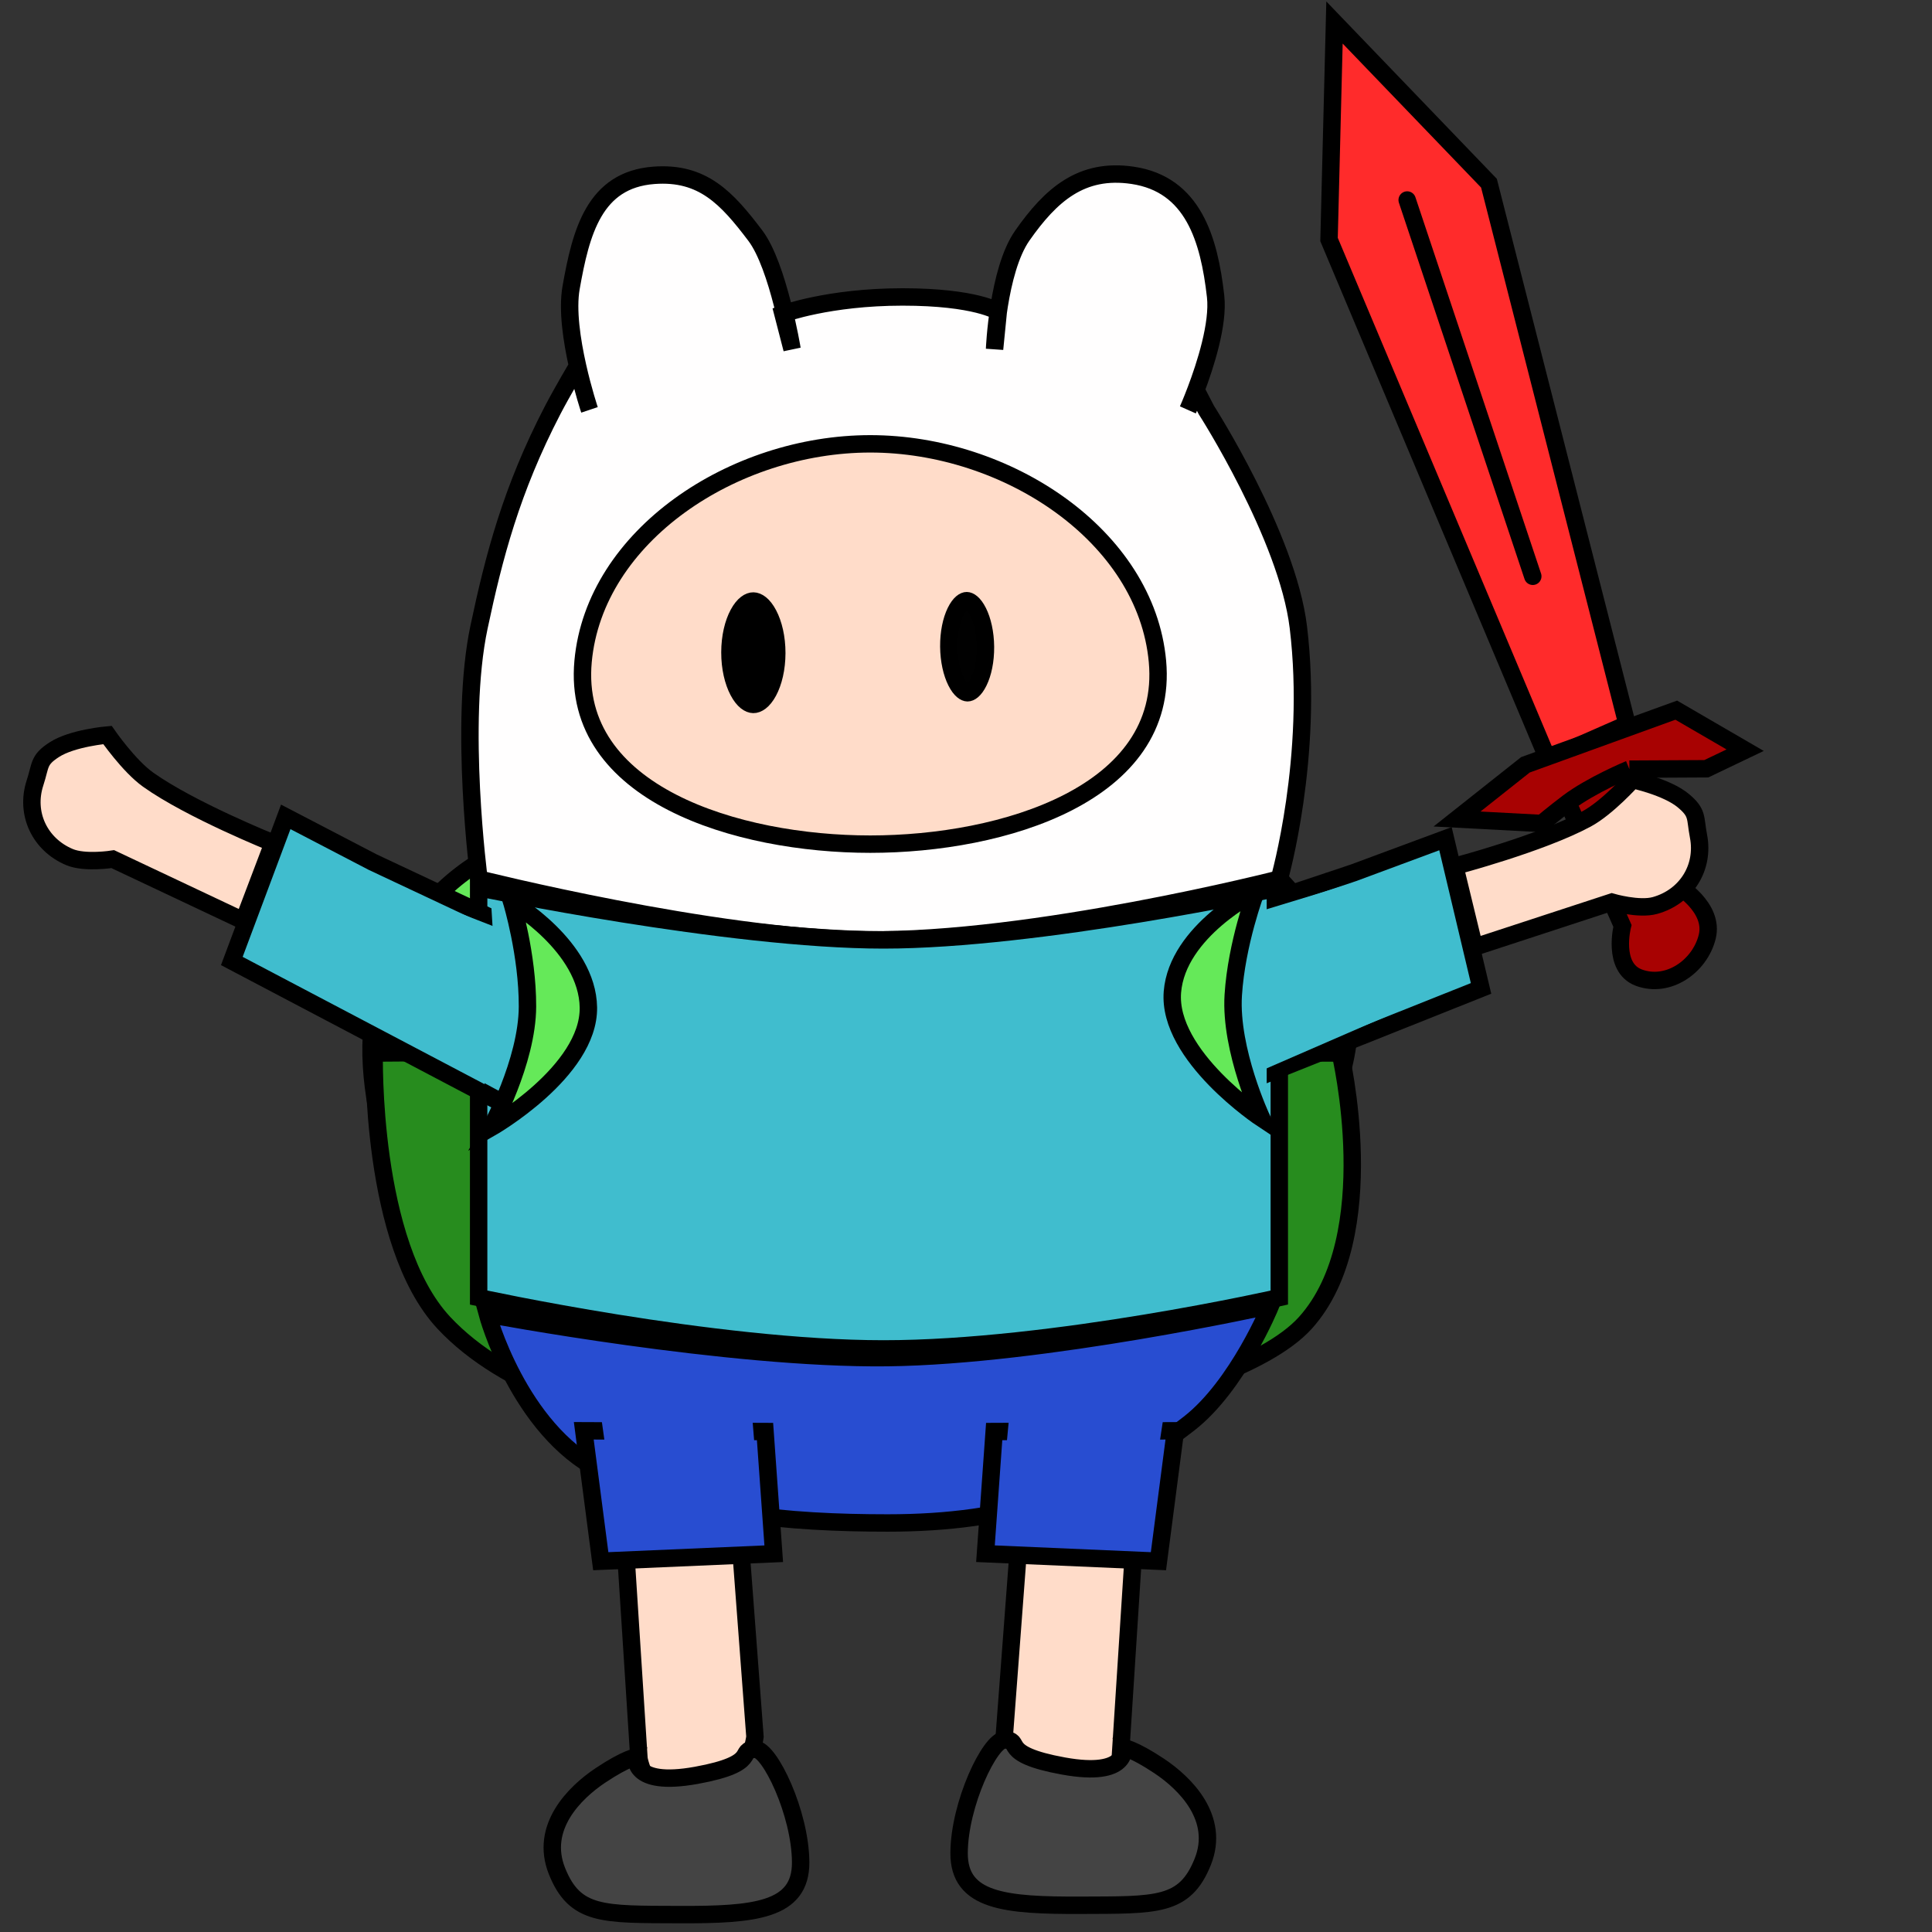 <svg width="111" height="111" viewBox="0 0 111 111" fill="none" xmlns="http://www.w3.org/2000/svg">
<rect x="0" y="0" width="111" height="111" fill="#333333" stroke="none"/>
<path d="M48.346 50.424C48.346 50.424 29.5 41 22.346 55.424C19.483 61.197 23.5 69.5 23.5 69.5H73C73 69.5 79.63 61.236 76.846 55.424C68.5 38 48.346 50.424 48.346 50.424Z" fill="#65E959" stroke="black"/>
<path d="M25.5 76C21.235 71.43 21.5 60.5 21.5 60.5C40.167 60.333 77 60.5 77 60.5C77 60.5 79.5 71 75 76C70.5 81 50.5 83.5 50.5 83.5C50.5 83.5 32.5 83.5 25.5 76Z" fill="#278C1E" stroke="black"/>
<path d="M51 78C41.837 78.112 28 75.5 28 75.5C28 75.5 29.781 82.106 34.5 84.5C39.44 87.005 45.294 87.5 51 87.5C58 87.5 63.064 85.87 68.315 81.788C71.122 79.605 73 75 73 75C73 75 59.992 77.89 51 78Z" fill="#284DD1" stroke="black"/>
<path d="M57.697 99.784L58.512 88.966L65.139 88.939L64.36 101.05C64.36 101.05 63.881 103.756 61.549 103.765C58.196 103.779 57.697 99.784 57.697 99.784Z" fill="#FFDCC9" stroke="black"/>
<path d="M55.103 106.464C55.115 103.639 56.88 99.971 57.699 99.967C58.812 99.963 57.32 100.779 61.103 101.464C64.887 102.148 64.541 100.409 64.541 100.409C64.541 100.409 65.103 100.464 66.603 101.464C68.114 102.471 70.103 104.464 69.103 106.964C68.068 109.553 66.449 109.446 62.103 109.464C57.757 109.481 55.092 109.24 55.103 106.464Z" fill="#444444" stroke="black"/>
<path d="M56.618 89.266L57.119 82.247L67.532 82.204L66.556 89.697L56.618 89.266Z" fill="#284DD1" stroke="black"/>
<path d="M57.437 87.22L58.012 81.057L66.936 80.816L65.944 87.404L57.437 87.22Z" fill="#284DD1"/>
<path d="M43.375 99.784L42.56 88.966L35.933 88.939L36.712 101.05C36.712 101.05 37.191 103.756 39.523 103.765C42.876 103.779 43.375 99.784 43.375 99.784Z" fill="#FFDCC9" stroke="black"/>
<path d="M46 107C45.989 104.175 44.223 100.507 43.404 100.504C42.291 100.499 43.784 101.315 40 102C36.216 102.685 36.563 100.945 36.563 100.945C36.563 100.945 36 101 34.5 102C32.989 103.007 31 105 32 107.5C33.036 110.089 34.654 109.982 39 110C43.346 110.018 46.011 109.776 46 107Z" fill="#444444" stroke="black"/>
<path d="M44.454 89.267L43.953 82.247L33.54 82.204L34.516 89.697L44.454 89.267Z" fill="#284DD1" stroke="black"/>
<path d="M43.582 85.894L43.097 79.911L34.314 79.787L35.205 86.178L43.582 85.894Z" fill="#284DD1"/>
<path d="M49.736 53.996C40.942 53.879 27.522 50.502 27.522 50.502C27.522 50.502 26.347 41.571 27.522 36.028C28.376 32 29.372 28.144 31.76 23.549C32.281 22.547 33.181 21.023 33.181 21.023C32.857 19.579 32.586 17.806 32.811 16.531C33.376 13.331 34.144 10.33 37.571 10.073C40.372 9.863 41.763 11.379 43.396 13.537C44.145 14.527 44.722 16.486 45.082 17.999C45.597 17.826 48.092 17.061 51.852 17.061C56.09 17.061 57.355 17.902 57.355 17.902C57.564 16.459 57.968 14.629 58.734 13.537C60.377 11.192 62.132 9.636 65.074 10.073C68.543 10.588 69.469 13.736 69.841 17.03C70.019 18.61 69.244 20.998 68.712 22.403L69.305 23.549C69.305 23.549 73.961 30.807 74.594 36.028C75.5 43.499 73.5 50.502 73.5 50.502C73.5 50.502 59.346 54.124 49.736 53.996Z" fill="#FFFEFE"/>
<path d="M68.248 23.549C68.248 23.549 68.45 23.096 68.712 22.403M33.869 23.549C33.869 23.549 33.499 22.445 33.181 21.023M68.712 22.403C69.244 20.998 70.019 18.61 69.841 17.03C69.469 13.736 68.543 10.588 65.074 10.073C62.132 9.636 60.377 11.192 58.734 13.537C57.325 15.548 57.141 20.056 57.141 20.056L57.355 17.902C57.355 17.902 56.09 17.061 51.852 17.061C47.614 17.061 44.983 18.033 44.983 18.033L45.505 20.056C45.505 20.056 44.719 15.285 43.396 13.537C41.763 11.379 40.372 9.863 37.571 10.073C34.144 10.33 33.376 13.331 32.811 16.531C32.586 17.806 32.857 19.579 33.181 21.023M68.712 22.403L69.305 23.549C69.305 23.549 73.961 30.807 74.594 36.028C75.5 43.499 73.5 50.502 73.5 50.502C73.5 50.502 59.346 54.124 49.736 53.996C40.942 53.879 27.522 50.502 27.522 50.502C27.522 50.502 26.347 41.571 27.522 36.028C28.376 32 29.372 28.144 31.76 23.549C32.281 22.547 33.181 21.023 33.181 21.023" stroke="black"/>
<path d="M33.5 37.999C34.159 30.781 42.146 25.5 50 25.5C57.854 25.5 65.841 30.781 66.5 37.999C67.194 45.606 57.638 48.499 50 48.499C42.362 48.499 32.806 45.606 33.5 37.999Z" fill="#FFDCC9" stroke="black"/>
<path d="M73.5 74.55L73.5 51.001C73.5 51.001 59.675 54.001 50.758 54.001C41.842 54.001 27.5 51 27.5 51V74.55C27.5 74.55 41.017 77.5 50.758 77.5C60.5 77.5 73.5 74.55 73.5 74.55Z" fill="#40BDCE" stroke="black"/>
<path d="M76.358 13.761L88.927 43.618L93.482 41.615L85.546 10.525L76.671 1.293L76.358 13.761Z" fill="#FF2B2B" stroke="black"/>
<path d="M88.58 47.312L83.711 47.055L87.641 43.941L96.306 40.801L100.264 43.101L98.034 44.168L93.614 44.191L96.359 50.856C96.359 50.856 98.512 52.114 98.085 53.825C97.658 55.536 95.829 56.797 94.151 56.166C92.602 55.583 93.214 53.193 93.214 53.193L90.079 46.119C89.255 46.743 88.58 47.312 88.58 47.312Z" fill="#A80202"/>
<path d="M93.614 44.191L98.034 44.168L100.264 43.101L96.306 40.801L87.641 43.941L83.711 47.055L88.58 47.312C88.58 47.312 89.255 46.743 90.079 46.119M93.614 44.191L96.359 50.856C96.359 50.856 98.512 52.114 98.085 53.825C97.658 55.536 95.829 56.797 94.151 56.166C92.602 55.583 93.214 53.193 93.214 53.193L90.079 46.119M93.614 44.191C93.614 44.191 91.428 45.098 90.079 46.119" stroke="black"/>
<path d="M88.064 33.11L80.847 11.491" stroke="black" stroke-linecap="round"/>
<path d="M91.16 47.047C88.523 48.469 83.582 49.768 83.582 49.768L84.709 54.415L92.605 51.831C92.605 51.831 94.158 52.284 95.088 52.023C96.877 51.522 97.935 49.853 97.584 48.037C97.376 46.96 97.566 46.715 96.714 46.002C95.769 45.212 93.796 44.793 93.796 44.793C93.796 44.793 92.357 46.401 91.16 47.047Z" fill="#FFDCC9" stroke="black"/>
<path d="M85.091 56.787L83.047 48.185L77.763 50.145L73.276 51.644L73.276 61.5L85.091 56.787Z" fill="#40BDCE" stroke="black"/>
<path d="M84 56.5L82.005 49.392L77.494 50.802L72.41 52.35L72.5 61.5L84 56.5Z" fill="#40BDCE"/>
<path d="M67.359 56.992C67.642 53.484 72.16 51.23 72.16 51.23C72.16 51.23 71.043 54.19 70.855 57.171C70.654 60.343 72.495 64.264 72.495 64.264C72.495 64.264 67.063 60.665 67.359 56.992Z" fill="#65E959" stroke="black"/>
<path d="M8.509 44.793C10.948 46.532 15.69 48.436 15.69 48.436L13.993 52.907L6.48 49.36C6.48 49.36 4.883 49.617 3.992 49.242C2.279 48.522 1.437 46.735 2.012 44.976C2.352 43.934 2.194 43.666 3.128 43.066C4.164 42.399 6.174 42.228 6.174 42.228C6.174 42.228 7.402 44.004 8.509 44.793Z" fill="#FFDCC9" stroke="black"/>
<path d="M13.319 55.212L16.417 46.932L21.416 49.534L27.754 52.513L28.396 63.148L13.319 55.212Z" fill="#40BDCE" stroke="black"/>
<path d="M15.225 55.413L18.081 48.861L22.571 50.969L28.518 53.283L29.514 63.137L15.225 55.413Z" fill="#40BDCE"/>
<path d="M33.805 57.884C33.755 54.364 29.397 51.815 29.397 51.815C29.397 51.815 30.315 54.843 30.305 57.83C30.294 61.009 28.198 64.799 28.198 64.799C28.198 64.799 33.856 61.568 33.805 57.884Z" fill="#65E959" stroke="black"/>
<path d="M44.629 37.523C44.627 38.416 44.433 39.197 44.144 39.735C43.843 40.294 43.513 40.476 43.279 40.472C43.044 40.468 42.715 40.276 42.416 39.706C42.128 39.159 41.935 38.372 41.937 37.479C41.938 36.586 42.132 35.805 42.422 35.267C42.722 34.708 43.052 34.526 43.286 34.53C43.521 34.534 43.85 34.726 44.149 35.296C44.437 35.843 44.63 36.63 44.629 37.523Z" fill="black" stroke="black"/>
<path d="M56.618 37.163C56.624 37.972 56.468 38.679 56.231 39.164C55.98 39.681 55.721 39.804 55.588 39.803C55.454 39.802 55.193 39.676 54.933 39.156C54.689 38.667 54.52 37.958 54.513 37.149C54.506 36.34 54.663 35.634 54.899 35.148C55.151 34.632 55.409 34.509 55.543 34.51C55.677 34.511 55.937 34.637 56.198 35.157C56.442 35.646 56.611 36.355 56.618 37.163Z" fill="#010101" stroke="black"/>
</svg>
